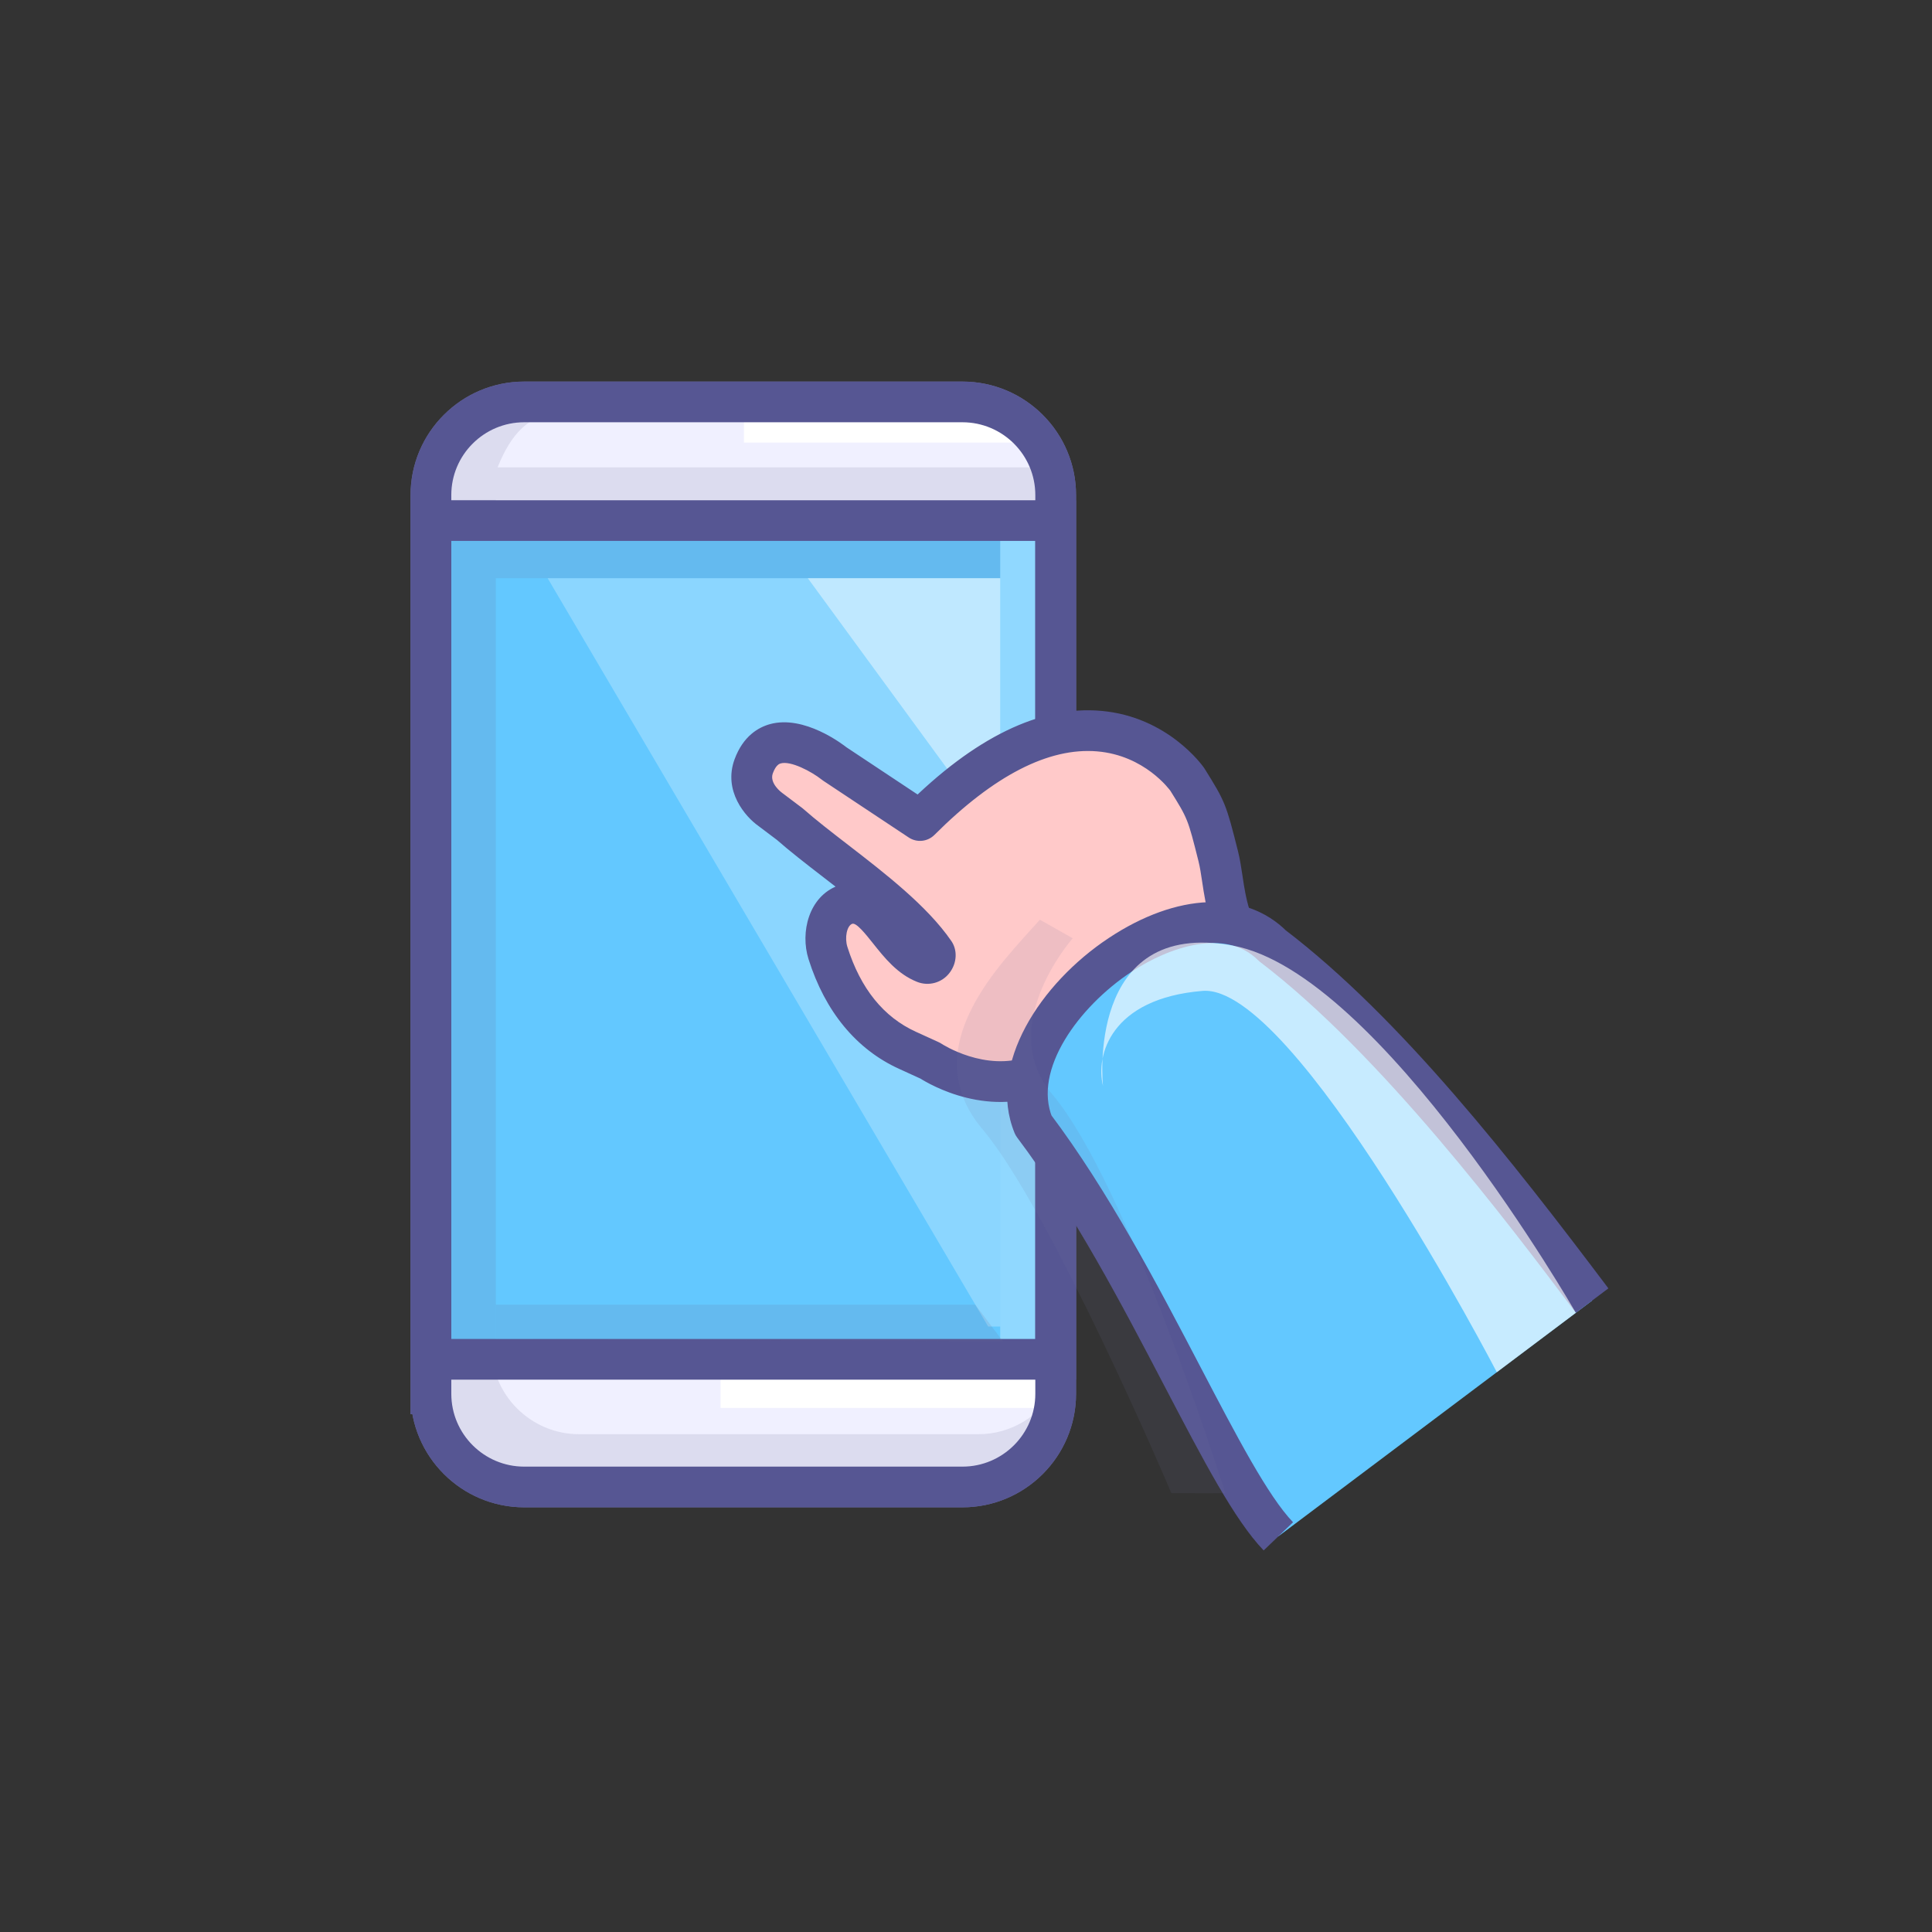 <?xml version="1.0" encoding="UTF-8"?>
<svg width="400px" height="400px" viewBox="0 0 400 400" version="1.1" xmlns="http://www.w3.org/2000/svg" xmlns:xlink="http://www.w3.org/1999/xlink">
    <rect x="0" y="0" width="400" height="400" fill="#333333" stroke="none"/>
    <title>画板备份 3</title>
    <g id="页面-1" stroke="none" stroke-width="1" fill="none" fill-rule="evenodd">
        <g id="画板备份-3" fill-rule="nonzero">
            <g id="手机-(1)" transform="translate(209, 200) scale(-1, 1) translate(-209, -200)translate(85, 79)">
                <path d="M243.781,209.577 C243.781,220.182 235.09,228.863 224.473,228.863 L133.737,228.863 C123.12,228.863 114.432,220.184 114.432,209.577 L114.432,23.497 C114.432,12.891 123.12,4.213 133.739,4.213 L224.475,4.213 C235.091,4.213 243.781,12.891 243.781,23.497 L243.781,209.578 L243.781,209.577 Z" id="路径" fill="#F0F0FF"></path>
                <path d="M239.562,209.577 C239.562,217.888 232.792,224.65 224.473,224.65 L133.737,224.65 C125.418,224.65 118.649,217.888 118.649,209.577 L118.649,23.497 C118.649,15.186 125.419,8.425 133.739,8.425 L224.475,8.425 C232.794,8.425 239.563,15.186 239.563,23.497 L239.563,209.578 L243.781,205.365 L239.563,205.365 C239.562,205.364 239.562,209.577 239.562,209.577 Z M247.999,209.577 L247.999,23.497 C247.999,10.541 237.447,0 224.476,0 L133.74,0 C120.768,0 110.215,10.54 110.215,23.497 L110.215,209.578 C110.215,222.535 120.767,233.076 133.738,233.076 L224.473,233.076 C237.445,233.076 247.999,222.535 247.999,209.578 L243.781,213.791 L247.999,213.791 L247.999,209.577 Z" id="形状" fill="#6E6E96"></path>
                <path d="M243.781,209.577 C243.781,220.182 235.09,228.863 224.473,228.863 L133.737,228.863 C123.12,228.863 114.432,220.184 114.432,209.577 L114.432,23.497 C114.432,12.891 123.12,4.213 133.739,4.213 L224.475,4.213 C235.091,4.213 243.781,12.891 243.781,23.497 L243.781,209.578 L243.781,209.577 Z" id="路径" fill="#F0F0FF"></path>
                <polygon id="路径" fill="#63C8FF" points="114.434 28.772 243.782 28.772 243.782 202.431 114.434 202.431"></polygon>
                <polygon id="路径" fill="#FFFFFF" opacity="0.29" points="125.916 32.985 246.593 32.985 246.593 25.027 117.246 25.027 117.246 198.687 125.916 198.687"></polygon>
                <path d="M224.477,3.901 L133.74,3.901 C128.45,3.901 123.641,6.057 120.144,9.53 C123.165,7.435 126.756,6.312 130.434,6.313 L215.91,6.313 C223.542,6.313 227.291,11.079 229.978,17.771 L115.089,17.771 L115.089,24.478 L230.347,24.478 L230.347,32.983 L125.916,32.983 L125.916,40.707 L230.348,40.707 L230.348,199.772 L231.283,199.772 C231.283,209.762 223.099,217.939 213.096,217.939 L130.434,217.939 C123.543,217.939 117.519,214.057 114.435,208.379 L114.435,209.263 C114.435,219.868 123.123,228.549 133.74,228.549 L224.476,228.549 C235.094,228.549 243.783,219.87 243.783,209.263 L243.785,209.263 L243.785,23.185 C243.781,12.579 235.093,3.901 224.477,3.901 Z" id="路径" fill="#6E6E96" opacity="0.15"></path>
                <polygon id="路径" fill="#FFFFFF" points="116.777 206.644 183.82 206.644 183.82 212.494 116.777 212.494"></polygon>
                <path d="M114.434,32.985 L243.782,32.985 L239.565,28.772 L239.565,202.431 L243.782,198.219 L114.434,198.219 L118.652,202.431 L118.652,28.772 L114.434,32.985 Z M114.434,206.644 L248,206.644 L248,24.559 L110.217,24.559 L110.217,206.644 L114.434,206.644 Z" id="形状" fill="#565693"></path>
                <polygon id="路径" fill="#FFFFFF" points="121.806 6.071 178.977 6.071 178.977 12.624 121.806 12.624"></polygon>
                <path d="M239.562,209.577 C239.562,217.888 232.792,224.65 224.473,224.65 L133.737,224.65 C125.418,224.65 118.649,217.888 118.649,209.577 L118.649,23.497 C118.649,15.186 125.419,8.425 133.739,8.425 L224.475,8.425 C232.794,8.425 239.563,15.186 239.563,23.497 L239.563,209.578 L243.781,205.365 L239.563,205.365 C239.562,205.364 239.562,209.577 239.562,209.577 Z M247.999,209.577 L247.999,23.497 C247.999,10.541 237.447,0 224.476,0 L133.74,0 C120.768,0 110.215,10.54 110.215,23.497 L110.215,209.578 C110.215,222.535 120.767,233.076 133.738,233.076 L224.473,233.076 C237.445,233.076 247.999,222.535 247.999,209.578 L243.781,213.791 L247.999,213.791 L247.999,209.577 Z" id="形状" fill="#565693"></path>
                <polygon id="路径" fill="#FFFFFF" opacity="0.26" points="128.412 195.643 125.916 195.643 125.916 40.709 219.615 40.709"></polygon>
                <path d="M118.652,190.679 L144.881,152.764 C144.881,152.764 187.634,143.525 186.354,111.339 L186.034,97.755 C186.034,97.755 198.269,92.844 195.473,77.401 L167.454,98.373 L135.039,143.871 L115.357,176.168 L118.652,190.679 Z" id="路径"></path>
                <polygon id="路径" fill="#FFFFFF" opacity="0.45" points="125.917 40.709 125.917 95.162 165.75 40.709"></polygon>
                <polygon id="路径" fill="#6E6E96" opacity="0.15" points="131.074 191.121 230.347 191.121 230.347 198.219 125.365 198.687"></polygon>
                <polygon id="路径" fill="#FFFFFF" opacity="0.45" points="131.676 87.288 131.676 135.445 125.916 147.615 125.917 95.162"></polygon>
                <g id="编组-3" transform="translate(0, 68.055)">
                    <g id="编组-2">
                        <path d="M118.619,75.631 C129.838,79.698 140.402,72.552 140.402,72.552 C140.402,72.552 142.755,71.465 145.117,70.398 C153.839,66.436 158.897,58.744 161.577,50.259 C162.714,46.672 161.782,41.654 158.043,40.264 C151.525,37.835 148.583,49.517 141.605,52.298 C139.948,52.957 138.936,50.913 139.53,50.126 C146.266,40.357 160.731,31.278 169.49,23.562 C171.897,21.746 173.506,20.537 173.506,20.537 C173.506,20.537 178.882,16.82 176.948,11.585 C172.986,0.876 160.201,11.094 160.201,11.094 L142.524,22.827 C106.325,-13.331 87.17,14.333 87.17,14.333 C83.144,20.788 83.144,20.788 80.774,30.22 C79.343,35.93 79.95,43.295 73.568,51.767 L67.116,60.335 L107.359,90.576 L118.619,75.631" id="路径" fill="#FFC9C9"></path>
                        <g id="编组">
                            <path d="M117.18,79.592 C130.271,84.337 142.264,76.382 142.768,76.041 C142.58,76.169 142.382,76.28 142.175,76.376 L146.853,74.239 C155.699,70.22 162.177,62.367 165.6,51.527 C167.365,45.959 165.541,38.558 159.518,36.317 C152.927,33.861 148.724,39.146 145.657,43.004 C143.857,45.268 141.996,47.609 140.045,48.387 C141.1,47.968 142.412,48.33 143.102,49.231 C143.811,50.154 143.728,51.564 142.904,52.659 L143.006,52.517 C147.255,46.355 155.385,40.079 162.557,34.541 C166.092,31.812 169.432,29.234 172.282,26.723 C172.202,26.793 172.119,26.86 172.034,26.924 L176.043,23.902 C175.997,23.937 175.954,23.968 175.906,23.999 C178.697,22.07 183.332,16.689 180.906,10.126 C179.127,5.314 175.954,3.527 173.605,2.875 C166.481,0.9 158.459,7.09 157.567,7.803 C157.664,7.726 157.765,7.652 157.868,7.584 L140.189,19.319 C141.861,18.208 144.085,18.429 145.505,19.848 C131.259,5.618 117.615,-1.019 104.95,0.126 C91.166,1.372 83.999,11.505 83.701,11.937 C83.662,11.992 83.625,12.049 83.59,12.106 C79.338,18.925 79.144,19.405 76.684,29.195 C76.273,30.829 76.028,32.468 75.766,34.204 C75.062,38.896 74.335,43.744 70.2,49.234 L63.746,57.803 C62.346,59.663 62.721,62.304 64.582,63.703 L104.825,93.944 C105.719,94.615 106.844,94.905 107.952,94.749 C109.059,94.592 110.059,94.003 110.732,93.109 L121.989,78.165 C122.662,77.272 122.952,76.149 122.795,75.042 C122.638,73.936 122.047,72.937 121.153,72.266 C120.259,71.594 119.135,71.304 118.027,71.461 C116.919,71.618 115.919,72.208 115.247,73.101 L103.99,88.045 C105.39,86.185 108.034,85.812 109.896,87.21 L69.653,56.969 C71.514,58.368 71.888,61.009 70.488,62.868 L76.941,54.3 C82.361,47.104 83.331,40.645 84.11,35.454 C84.339,33.926 84.557,32.483 84.866,31.247 C87.075,22.457 87.075,22.457 90.751,16.562 C90.715,16.619 90.678,16.676 90.639,16.731 C90.84,16.45 96.007,9.335 105.848,8.509 C115.87,7.667 127.206,13.487 139.541,25.808 C140.961,27.226 143.185,27.448 144.857,26.338 L162.537,14.603 C162.64,14.535 162.741,14.462 162.837,14.384 C165.092,12.602 169.313,10.426 171.352,10.999 C171.596,11.066 172.338,11.275 172.994,13.047 C173.76,15.122 171.181,17.02 171.072,17.1 C171.038,17.124 171.005,17.148 170.972,17.173 L166.949,20.204 C166.863,20.268 166.782,20.335 166.702,20.405 C164.056,22.736 160.822,25.232 157.398,27.875 C149.736,33.79 141.053,40.494 136.057,47.738 C136.09,47.689 136.124,47.641 136.159,47.596 C134.72,49.508 134.816,52.285 136.396,54.348 C137.968,56.431 140.746,57.197 143.166,56.214 C147.204,54.604 149.89,51.227 152.26,48.244 C153.801,46.308 155.717,43.896 156.569,44.213 C157.657,44.617 158.163,47.072 157.556,48.988 C154.833,57.614 150.061,63.525 143.37,66.565 L138.629,68.73 C138.422,68.824 138.223,68.935 138.035,69.062 C137.961,69.112 129.043,74.929 120.054,71.67 C117.863,70.877 115.444,72.008 114.651,74.196 C113.857,76.384 114.99,78.8 117.18,79.592 L117.18,79.592 Z" id="路径" fill="#565693"></path>
                            <path d="M68.329,171.029 C80.251,158.619 96.441,115.932 119.038,85.928 C127.923,64.169 86.685,31.65 69.562,48.752 C45.33,67.212 21.002,98.809 3.37,122.221" id="路径" fill="#63C8FF"></path>
                            <path d="M71.372,173.945 C77.391,167.679 83.807,155.411 91.927,139.878 C100.698,123.1 110.639,104.087 122.408,88.459 C122.626,88.169 122.806,87.853 122.942,87.517 C128.728,73.35 117.525,56.494 103.467,47.167 C89.277,37.752 75.142,37.218 66.579,45.772 C66.713,45.639 66.854,45.515 67.004,45.401 C43.064,63.636 19.866,93.307 0,119.687 L6.741,124.752 C20.845,106.022 47.1,71.158 72.119,52.101 C72.269,51.987 72.411,51.863 72.544,51.73 C79.188,45.094 90.84,48.904 98.8,54.187 C109.726,61.436 119.163,74.467 115.133,84.337 C115.27,84.002 115.45,83.685 115.667,83.395 C103.483,99.573 93.371,118.913 84.45,135.977 C76.95,150.322 70.472,162.713 65.286,168.111 L71.372,173.945 L71.372,173.945 Z" id="路径" fill="#565693"></path>
                        </g>
                    </g>
                    <path d="M23.099,137.049 C23.099,137.049 64.963,56.54 84.02,58.1 C103.076,59.66 106.201,71.519 104.639,77.759 C104.639,77.759 108.377,43.085 77.766,48.72 C47.156,54.354 6.741,124.753 6.741,124.753" id="路径" fill="#FFFFFF" opacity="0.64"></path>
                </g>
                <path d="M110.903,115.26 L110.893,115.248 C111.548,115.996 126.786,133.74 115.131,147.565 C99.605,165.981 80.087,227.697 79.286,230.165 L90.492,230.133 C90.681,229.55 115.458,171.545 129.574,154.8 C143.907,137.801 125.49,120.229 117.702,111.415 L110.903,115.26 Z" id="路径" fill="#6E6E96" opacity="0.12"></path>
            </g>
        </g>
    </g>
</svg>